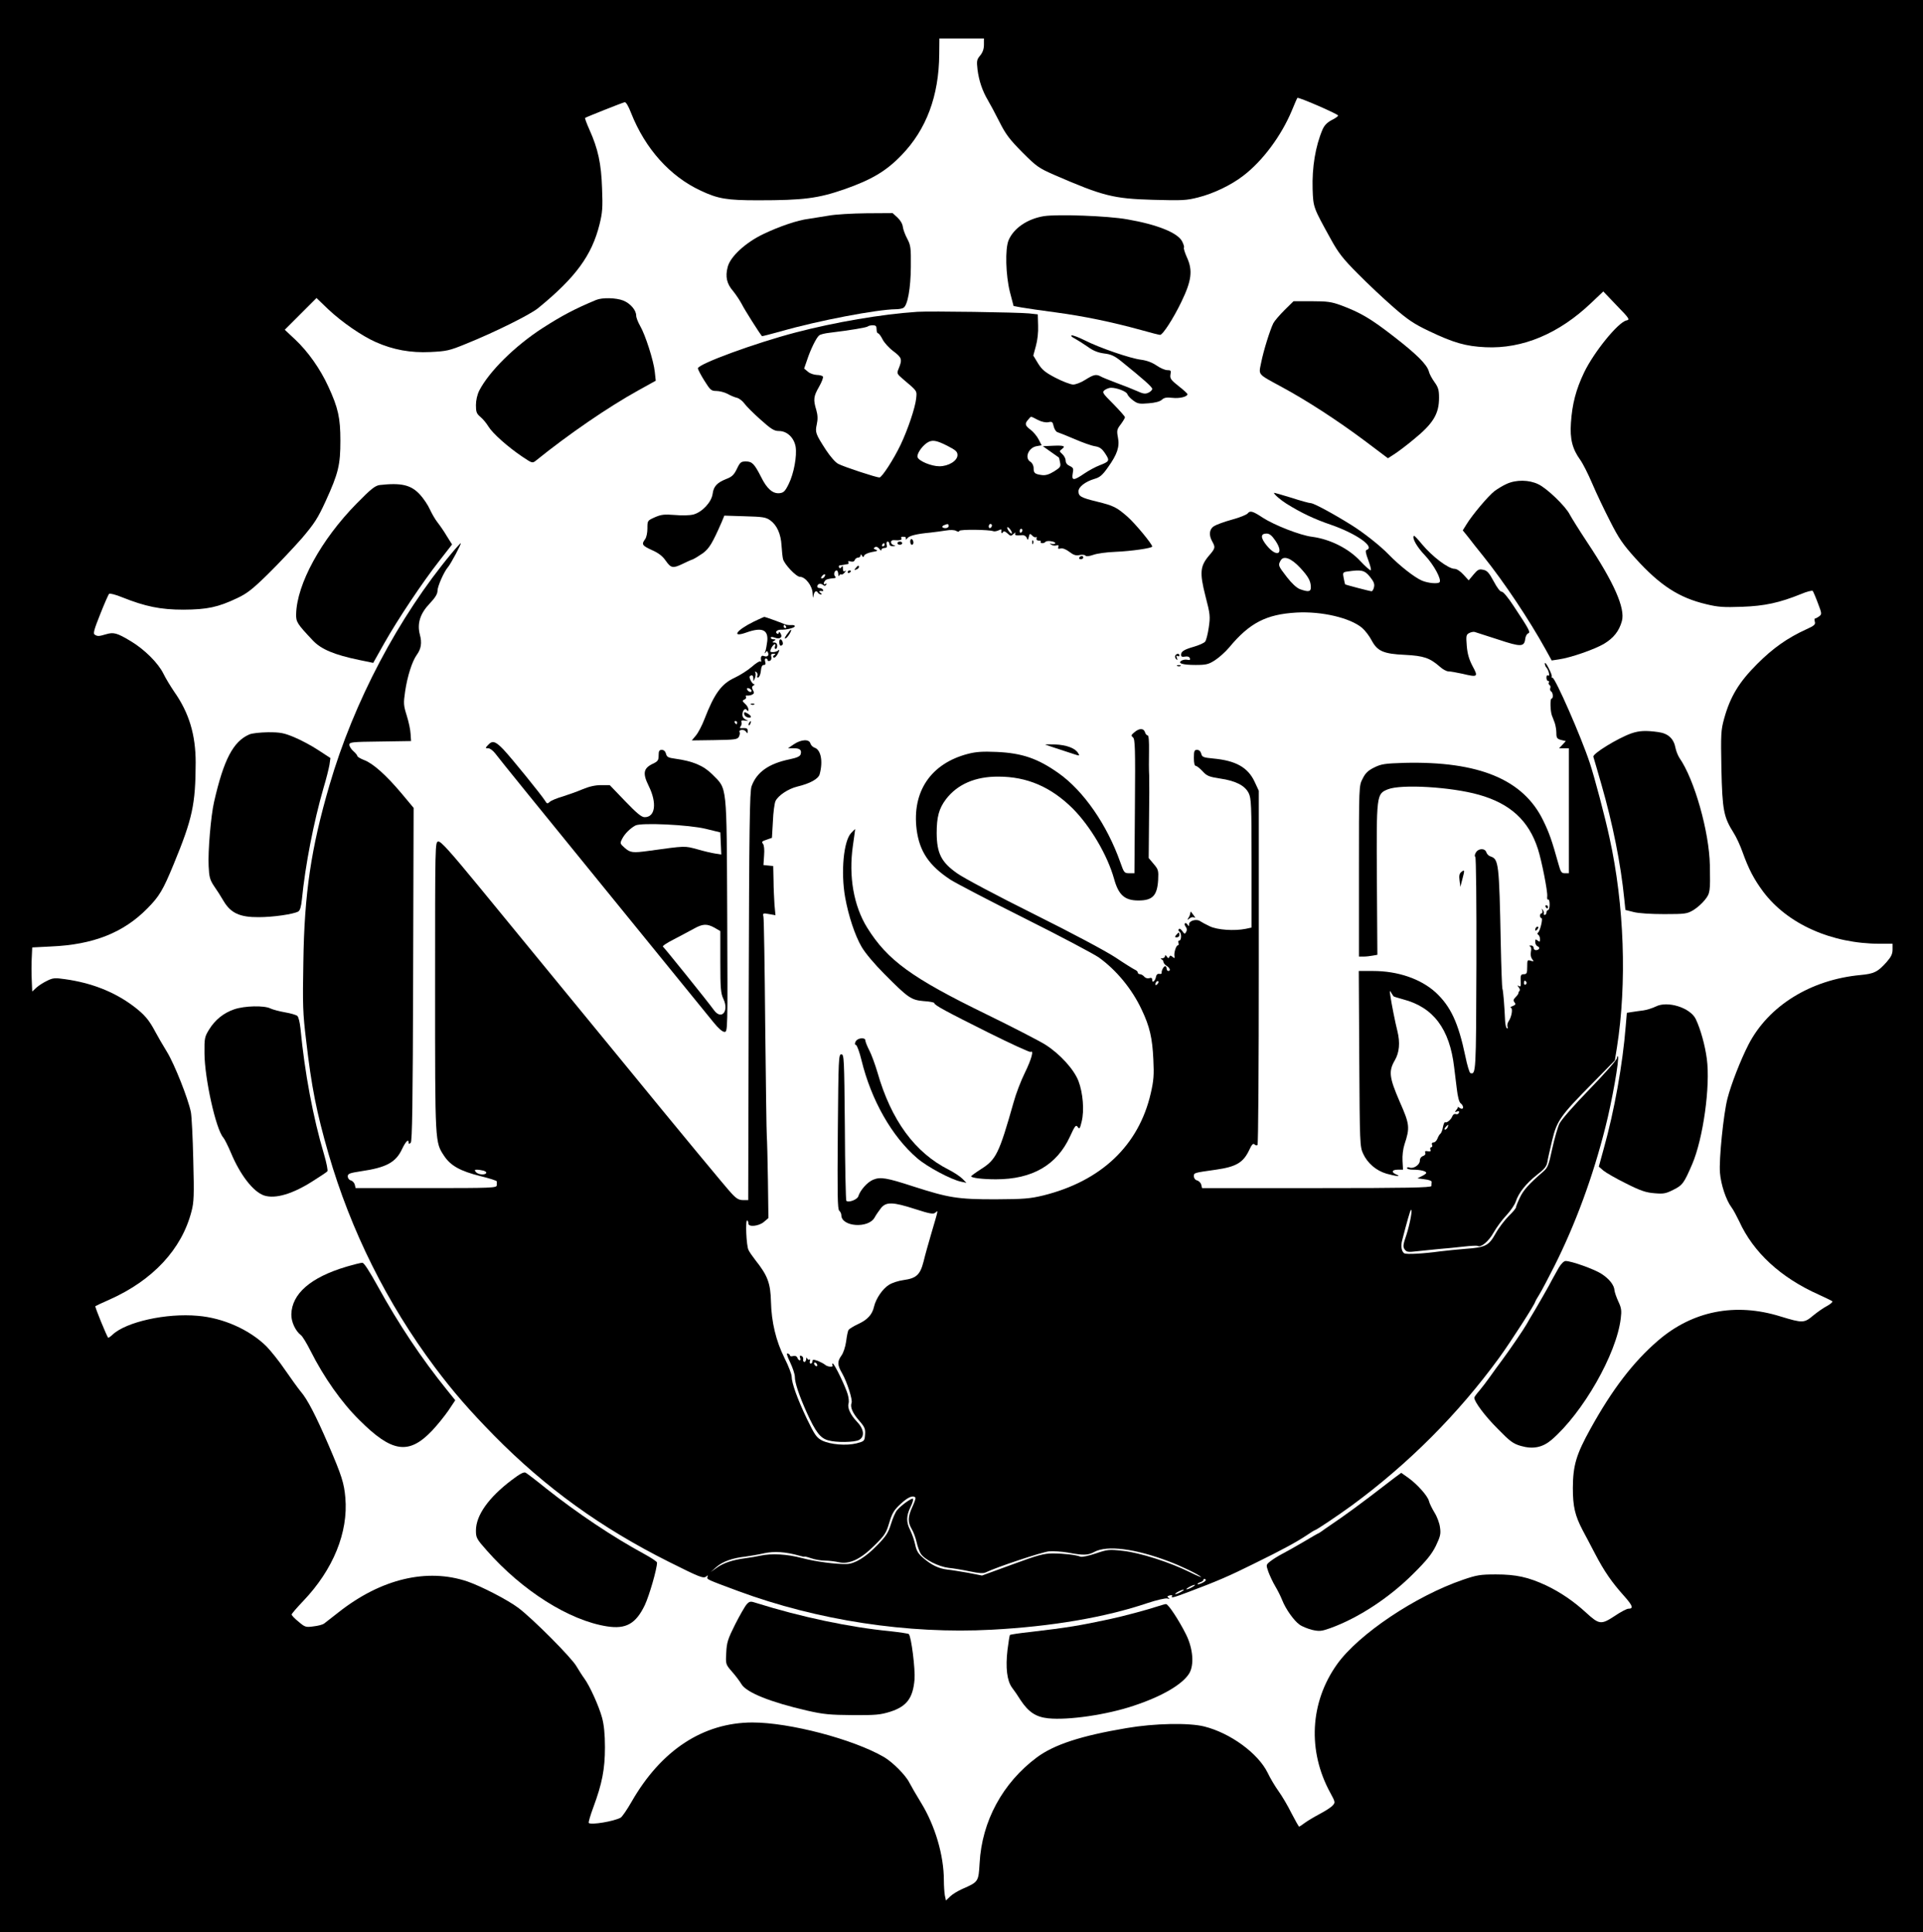 <?xml version="1.0" standalone="no"?>
<!DOCTYPE svg PUBLIC "-//W3C//DTD SVG 20010904//EN"
 "http://www.w3.org/TR/2001/REC-SVG-20010904/DTD/svg10.dtd">
<svg version="1.0" xmlns="http://www.w3.org/2000/svg"
 width="1200pt" height="1206pt" viewBox="0 0 1200 1206"
 preserveAspectRatio="xMidYMid meet">

<g transform="translate(0,1206) scale(0.1,-0.1)"
fill="#000000" stroke="none">
<path d="M0 6030 l0 -6030 6000 0 6000 0 0 6030 0 6030 -6000 0 -6000 0 0
-6030z m6140 5751 c0 -27 -8 -49 -24 -68 -21 -25 -22 -34 -16 -88 9 -69 30
-132 65 -191 13 -22 46 -83 72 -135 39 -78 64 -110 143 -190 89 -89 102 -98
200 -141 302 -131 367 -148 615 -155 182 -5 208 -4 282 15 96 24 206 77 281
135 121 92 238 250 303 406 17 42 33 78 35 80 6 7 254 -101 254 -110 0 -5 -18
-18 -41 -29 -28 -15 -45 -33 -56 -58 -45 -106 -66 -237 -62 -372 4 -116 4
-114 115 -315 45 -82 75 -121 167 -213 62 -63 162 -157 222 -209 90 -79 130
-105 220 -148 157 -75 231 -96 355 -102 230 -11 458 84 660 277 l75 71 84 -88
c80 -82 83 -88 60 -93 -51 -11 -202 -196 -264 -325 -51 -107 -74 -196 -82
-314 -7 -101 9 -163 58 -231 16 -22 50 -89 75 -148 25 -59 75 -164 111 -234
54 -107 79 -144 159 -233 153 -169 272 -246 442 -286 74 -18 108 -20 222 -16
142 5 234 25 370 80 35 15 68 23 72 19 3 -4 18 -38 32 -76 25 -65 25 -69 9
-82 -10 -7 -22 -14 -26 -14 -5 0 -5 -9 -2 -20 5 -17 -3 -25 -52 -47 -120 -55
-208 -117 -308 -217 -114 -114 -168 -204 -206 -341 -20 -73 -21 -95 -17 -314
6 -259 14 -300 77 -400 16 -25 41 -79 55 -119 38 -106 71 -169 128 -246 152
-203 427 -326 731 -326 l77 0 0 -36 c0 -28 -9 -46 -37 -78 -55 -62 -78 -73
-162 -81 -312 -29 -575 -192 -700 -434 -50 -98 -108 -247 -131 -336 -25 -96
-54 -384 -47 -464 6 -74 38 -171 72 -216 12 -16 33 -56 48 -87 88 -194 259
-352 497 -458 41 -19 79 -37 84 -41 4 -4 -9 -16 -30 -28 -22 -11 -61 -38 -89
-61 -57 -48 -66 -48 -204 -6 -282 88 -550 35 -766 -152 -153 -132 -284 -303
-419 -547 -90 -162 -110 -230 -111 -370 0 -117 13 -173 61 -265 14 -25 48 -91
77 -146 58 -111 104 -178 184 -267 52 -59 58 -77 24 -77 -9 0 -48 -20 -86 -46
-84 -55 -96 -53 -178 22 -75 69 -159 127 -250 170 -110 51 -186 68 -312 68
-98 0 -120 -4 -205 -33 -298 -102 -652 -340 -786 -527 -170 -238 -186 -542
-42 -804 31 -57 31 -60 14 -78 -9 -11 -45 -34 -79 -52 -34 -18 -76 -43 -94
-56 -17 -13 -34 -24 -36 -24 -3 0 -24 38 -48 84 -23 47 -60 109 -81 138 -21
29 -52 81 -68 115 -60 121 -232 247 -395 288 -95 24 -311 20 -485 -10 -285
-48 -452 -103 -560 -183 -213 -159 -343 -398 -357 -660 -7 -116 -7 -117 -108
-161 -27 -12 -62 -33 -76 -47 l-26 -25 -7 32 c-3 17 -6 60 -6 94 0 156 -55
342 -143 485 -29 47 -61 103 -72 124 -24 48 -105 129 -160 161 -192 111 -588
215 -820 215 -307 -1 -569 -172 -754 -495 -28 -49 -59 -94 -68 -99 -42 -23
-185 -47 -199 -33 -3 3 10 48 29 99 54 146 72 236 72 373 0 82 -6 140 -18 185
-20 73 -77 199 -111 245 -12 16 -34 51 -49 76 -30 53 -273 297 -362 364 -67
50 -229 134 -318 165 -252 85 -539 17 -804 -192 -43 -33 -84 -66 -91 -71 -8
-6 -37 -14 -65 -17 -49 -7 -54 -5 -94 29 -24 19 -43 39 -43 45 0 5 33 43 73
85 186 195 281 428 262 644 -8 91 -22 136 -105 329 -79 183 -132 286 -174 334
-18 22 -61 82 -97 134 -35 52 -88 118 -116 147 -105 104 -270 178 -429 191
-196 18 -448 -38 -532 -118 -13 -12 -25 -20 -27 -19 -9 10 -84 193 -80 197 2
2 42 21 88 41 271 121 451 314 512 551 15 56 17 99 11 320 -3 140 -10 275 -15
300 -18 86 -102 298 -149 375 -26 42 -58 98 -72 124 -40 76 -68 109 -138 162
-117 88 -260 145 -427 168 -62 9 -75 8 -111 -10 -23 -11 -53 -30 -67 -43 l-26
-24 -3 72 c-2 39 -2 101 0 137 l3 66 117 6 c264 11 453 86 602 238 74 75 97
113 164 276 117 284 136 372 137 633 0 174 -41 311 -134 443 -23 34 -54 85
-67 112 -32 66 -118 152 -205 204 -85 51 -106 57 -155 42 -44 -13 -51 -13 -69
-2 -11 7 -4 32 34 127 26 66 51 123 56 128 4 4 41 -5 82 -22 143 -57 238 -77
382 -77 148 1 215 15 335 72 62 29 96 56 194 152 65 64 159 164 210 222 78 92
99 124 148 231 80 175 92 227 92 378 0 142 -14 205 -75 337 -50 110 -128 220
-207 294 l-65 61 99 99 99 99 74 -71 c85 -80 210 -166 296 -204 108 -48 217
-68 340 -62 102 5 118 8 225 52 176 71 398 181 448 222 234 191 335 329 383
522 18 73 21 104 16 225 -5 155 -25 247 -79 367 -17 38 -29 71 -27 73 6 5 232
95 247 98 8 2 24 -25 40 -67 88 -223 243 -396 435 -485 108 -51 164 -60 357
-60 285 0 375 12 540 69 170 60 260 113 356 213 155 160 233 370 235 629 l1
99 139 0 139 0 0 -39z"/>
<path d="M5170 10714 c-41 -7 -97 -16 -125 -20 -67 -8 -182 -47 -282 -95 -111
-53 -206 -141 -222 -205 -16 -61 -6 -105 34 -151 17 -21 42 -58 55 -83 17 -34
108 -178 125 -198 1 -1 56 13 121 31 229 66 598 136 714 137 19 0 41 4 48 9
26 16 45 122 46 256 1 118 -1 134 -22 174 -13 24 -26 58 -28 75 -2 19 -16 42
-34 59 l-30 27 -163 -1 c-89 -1 -196 -7 -237 -15z"/>
<path d="M6514 10711 c-103 -17 -188 -75 -220 -150 -23 -54 -18 -219 8 -323
l23 -88 50 -9 c27 -5 124 -19 215 -31 171 -23 347 -59 532 -110 59 -17 112
-30 117 -30 17 0 83 102 133 206 64 132 72 196 35 277 -14 31 -22 58 -19 62 3
3 -2 21 -12 40 -29 53 -156 104 -341 136 -122 22 -436 33 -521 20z"/>
<path d="M3720 10188 c-132 -55 -212 -97 -335 -176 -173 -112 -333 -271 -394
-389 -13 -26 -21 -61 -21 -92 0 -42 4 -53 28 -73 15 -12 38 -40 50 -60 27 -44
121 -127 211 -188 63 -42 63 -42 86 -24 203 164 451 334 637 437 l110 61 -6
56 c-7 68 -59 231 -92 287 -13 23 -24 51 -24 63 0 34 -36 76 -80 94 -45 18
-132 20 -170 4z"/>
<path d="M8016 10125 c-30 -30 -62 -67 -70 -82 -21 -43 -61 -170 -76 -246 -16
-80 -26 -68 130 -153 157 -85 343 -206 511 -331 l150 -113 42 27 c23 15 76 55
118 90 123 100 159 160 159 261 0 48 -5 65 -29 98 -15 21 -31 50 -34 64 -11
44 -75 108 -221 221 -143 111 -206 148 -329 194 -58 21 -84 25 -181 25 l-114
0 -56 -55z"/>
<path d="M5725 10114 c-225 -15 -515 -65 -760 -129 -252 -66 -610 -197 -610
-224 0 -6 18 -41 40 -76 37 -59 43 -65 75 -65 19 0 51 -8 70 -18 19 -11 46
-22 60 -25 14 -4 34 -20 45 -35 11 -16 56 -61 100 -100 68 -61 86 -72 116 -72
51 0 94 -42 104 -98 9 -58 -11 -167 -43 -232 -23 -47 -32 -55 -58 -58 -42 -4
-79 28 -115 102 -42 82 -56 96 -95 96 -30 0 -36 -5 -56 -47 -18 -37 -31 -49
-65 -62 -58 -23 -80 -46 -86 -93 -7 -52 -65 -114 -120 -129 -23 -6 -71 -7
-116 -3 -66 5 -85 3 -124 -14 -47 -21 -47 -21 -47 -70 0 -27 -6 -57 -15 -68
-23 -31 -18 -39 43 -67 41 -18 66 -37 86 -66 33 -47 45 -49 104 -21 23 11 52
25 65 29 12 5 41 23 64 39 39 30 58 60 117 195 l16 39 128 -4 c112 -3 131 -6
158 -25 42 -30 67 -85 71 -158 2 -33 6 -70 9 -83 7 -32 82 -112 106 -112 34 0
78 -57 79 -104 2 -29 3 -33 6 -13 4 27 17 35 28 17 3 -5 12 -10 18 -10 7 0 6
4 -3 10 -14 9 -7 14 13 11 5 -1 6 3 2 9 -3 5 -13 10 -21 10 -8 0 -14 4 -14 9
0 17 20 23 35 11 10 -8 15 -8 21 1 4 8 3 9 -4 5 -13 -8 -16 4 -4 19 6 9 23 14
60 17 8 1 9 5 3 11 -11 11 -4 37 10 37 5 0 9 -10 10 -22 0 -13 3 -17 6 -10 2
6 8 10 13 7 4 -3 14 3 21 12 10 12 10 14 2 9 -9 -5 -13 0 -13 16 0 17 -3 19
-9 9 -6 -9 -11 -10 -15 -2 -4 6 -1 12 6 13 7 0 18 2 23 3 6 2 16 3 23 4 7 0
10 6 6 12 -4 7 0 9 14 5 13 -4 22 -1 26 9 3 8 12 15 21 15 8 0 15 6 15 13 0 9
2 9 9 -1 7 -11 9 -11 14 1 3 8 25 17 49 22 33 5 39 9 24 14 -15 6 -17 9 -6 16
8 5 18 1 27 -10 7 -11 13 -13 13 -7 0 7 9 12 19 12 14 0 18 5 14 20 -3 11 0
20 6 20 6 0 11 -7 11 -15 0 -9 9 -15 23 -14 16 1 18 2 5 6 -10 2 -18 11 -18
19 0 9 8 14 18 13 34 -3 53 1 47 11 -6 9 1 12 23 9 4 -1 6 -6 4 -12 -1 -7 3
-5 10 4 13 16 58 27 143 35 28 3 71 9 97 13 28 5 53 4 64 -2 12 -7 19 -7 21 0
4 10 184 8 211 -2 7 -3 22 0 33 5 11 6 19 7 18 3 -3 -19 2 -27 9 -15 6 9 13 7
29 -7 19 -18 22 -18 38 -3 10 9 15 11 11 5 -7 -13 2 -17 42 -13 13 1 25 -6 29
-17 6 -16 8 -15 13 6 5 22 7 23 22 8 8 -9 19 -13 23 -9 4 4 5 0 3 -8 -2 -9 4
-14 14 -14 10 1 15 -2 12 -7 -3 -5 2 -9 10 -9 8 0 17 4 20 8 3 5 19 7 35 4 17
-2 28 -8 26 -13 -3 -4 -13 -6 -23 -3 -14 5 -15 4 -2 -5 8 -6 23 -8 32 -5 13 4
16 1 12 -10 -4 -11 0 -13 15 -9 12 3 33 -5 54 -21 26 -20 41 -25 64 -20 17 3
33 2 37 -4 4 -6 21 -4 48 5 24 9 86 17 138 19 99 4 230 23 230 33 0 16 -109
147 -155 187 -68 59 -86 68 -192 94 -98 24 -113 33 -113 64 0 27 42 60 99 77
35 10 51 24 86 74 57 80 73 127 61 186 -8 42 -6 50 18 81 14 19 26 39 26 44 0
5 -33 42 -72 82 -70 70 -72 74 -54 88 11 8 29 14 39 14 37 0 97 -23 102 -40 3
-9 19 -27 36 -39 28 -21 40 -23 96 -18 41 3 71 11 83 22 15 14 30 16 67 12 44
-5 93 7 93 23 0 4 -25 27 -56 51 -48 38 -54 47 -50 72 5 24 2 27 -20 27 -14 0
-44 13 -67 29 -28 19 -60 31 -97 36 -66 8 -259 74 -353 122 -38 19 -74 32 -80
30 -7 -2 3 -12 22 -21 18 -10 54 -33 80 -51 33 -24 63 -36 101 -41 44 -5 66
-16 106 -48 141 -114 194 -161 194 -173 0 -8 -11 -18 -24 -24 -19 -9 -33 -7
-72 11 -27 12 -85 35 -129 51 -44 17 -88 34 -97 40 -28 15 -44 11 -95 -21 -26
-17 -60 -30 -77 -30 -17 1 -67 20 -111 43 -65 34 -84 51 -108 90 l-29 48 16
59 c10 35 16 87 14 129 l-2 69 -55 6 c-70 7 -615 15 -696 10z m-255 -109 c0
-14 4 -25 9 -25 5 0 18 -17 28 -37 10 -21 41 -55 68 -75 53 -40 56 -51 34
-106 -14 -33 -13 -34 26 -68 91 -77 87 -71 82 -122 -6 -56 -51 -191 -97 -288
-44 -92 -117 -204 -132 -204 -20 0 -224 67 -257 85 -17 8 -50 46 -77 87 -65
101 -68 109 -57 160 7 32 6 57 -3 89 -20 65 -17 86 17 145 17 30 28 58 24 64
-3 5 -21 10 -38 10 -18 1 -43 9 -55 20 l-24 20 18 52 c21 65 58 141 76 155 7
6 36 13 63 16 132 16 234 33 241 40 4 4 18 7 31 7 18 0 23 -5 23 -25z m1005
-565 c25 -13 50 -18 67 -15 23 5 27 3 33 -25 4 -17 14 -34 23 -37 10 -3 58
-22 107 -43 50 -22 107 -42 128 -45 29 -5 43 -14 64 -46 29 -44 27 -49 -35
-73 -24 -9 -67 -32 -95 -51 -67 -46 -81 -46 -73 0 6 31 4 36 -19 47 -16 7 -25
19 -25 33 0 12 -9 30 -21 41 -19 17 -19 19 -3 31 26 19 13 24 -56 21 l-62 -3
48 -34 c27 -19 50 -35 51 -36 2 -1 5 -15 8 -31 6 -26 1 -32 -37 -56 -31 -19
-53 -26 -76 -23 -44 6 -52 12 -52 43 0 16 -8 32 -20 40 -38 23 -13 87 37 97
l33 6 -19 37 c-10 20 -33 47 -50 60 -35 26 -38 38 -14 64 19 22 11 22 58 -2z
m-564 -162 c53 -27 64 -37 64 -58 0 -36 -56 -70 -113 -70 -50 0 -127 32 -136
56 -7 18 24 66 57 89 32 22 57 19 128 -17z m9 -501 c0 -7 -9 -13 -20 -13 -22
0 -27 12 -7 19 21 9 27 8 27 -6z m270 4 c0 -6 -4 -13 -10 -16 -5 -3 -10 1 -10
9 0 9 5 16 10 16 6 0 10 -4 10 -9z m118 -31 c7 -11 9 -20 4 -20 -4 0 -13 9
-20 20 -7 11 -9 20 -4 20 4 0 13 -9 20 -20z m72 1 c0 -6 -4 -12 -8 -15 -5 -3
-9 1 -9 9 0 8 4 15 9 15 4 0 8 -4 8 -9z m-860 -91 c0 -5 -5 -10 -11 -10 -5 0
-7 5 -4 10 3 6 8 10 11 10 2 0 4 -4 4 -10z m-375 -199 c-3 -6 -11 -11 -17 -11
-6 0 -6 6 2 15 14 17 26 13 15 -4z"/>
<path d="M9402 9040 c-23 -10 -57 -31 -76 -45 -38 -29 -140 -150 -175 -208
l-23 -37 34 -42 c18 -24 60 -77 94 -119 130 -162 286 -396 389 -582 l38 -69
46 7 c71 10 222 62 282 98 59 36 93 79 110 141 22 79 -49 240 -216 491 -51 77
-100 156 -110 175 -26 51 -142 163 -196 188 -58 28 -138 29 -197 2z"/>
<path d="M2370 9033 c-29 -4 -54 -23 -145 -116 -222 -226 -373 -503 -377 -690
-1 -49 6 -60 105 -165 51 -54 134 -89 289 -121 l87 -18 68 121 c86 152 238
380 343 514 l81 104 -32 51 c-17 29 -44 68 -59 87 -15 19 -36 56 -48 82 -11
25 -39 67 -61 91 -56 61 -117 75 -251 60z"/>
<path d="M7950 8984 c0 -9 42 -45 77 -67 91 -57 175 -97 278 -132 159 -55 278
-139 223 -157 -9 -3 -6 -20 10 -63 12 -32 20 -61 16 -64 -3 -3 -32 22 -63 55
-73 80 -190 139 -304 154 -73 9 -234 72 -307 119 -60 40 -79 46 -93 28 -6 -9
-51 -27 -99 -40 -48 -13 -99 -32 -113 -41 -29 -19 -33 -56 -10 -96 20 -36 19
-42 -20 -87 -56 -66 -60 -106 -23 -252 30 -115 31 -128 21 -197 -6 -41 -16
-81 -23 -89 -7 -8 -38 -22 -69 -31 -63 -18 -81 -30 -81 -51 0 -11 7 -14 24
-11 16 3 27 0 31 -10 4 -10 0 -13 -13 -10 -11 3 -27 1 -37 -4 -30 -17 3 -28
86 -28 66 0 81 4 120 29 25 16 66 52 90 81 127 153 231 206 419 217 157 9 335
-33 409 -95 19 -16 46 -51 60 -78 36 -68 74 -85 209 -91 116 -6 154 -19 216
-73 18 -17 43 -30 54 -30 12 0 51 -7 88 -15 96 -23 100 -20 63 48 -22 42 -32
77 -36 126 -5 62 -4 70 15 80 11 6 27 9 34 7 7 -2 73 -24 146 -47 144 -48 164
-47 170 5 2 15 10 30 18 33 16 6 9 21 -90 170 -35 54 -67 92 -75 90 -9 -1 -29
25 -50 65 -29 54 -42 68 -66 72 -25 6 -34 1 -60 -30 l-30 -36 -33 36 c-19 21
-42 36 -55 36 -39 0 -139 76 -204 154 -25 31 -48 55 -50 52 -13 -13 18 -69 69
-122 55 -58 106 -152 91 -168 -12 -11 -70 -6 -109 10 -47 20 -140 93 -209 164
-51 53 -157 137 -233 184 -114 71 -234 136 -253 136 -9 0 -64 15 -122 34 -59
18 -107 32 -107 30z m10 -300 c55 -82 8 -106 -55 -29 -40 49 -40 75 -1 75 18
0 33 -12 56 -46z m153 -167 c52 -56 67 -84 67 -123 0 -27 -15 -30 -68 -11 -21
8 -51 36 -82 76 -54 70 -55 73 -39 102 18 34 66 16 122 -44z m436 -57 c24 -30
30 -45 25 -65 -3 -14 -10 -25 -15 -25 -10 0 -162 40 -165 43 -1 1 -5 19 -9 39
-7 34 -5 37 22 41 89 13 108 9 142 -33z"/>
<path d="M5680 8681 c0 -12 5 -21 10 -21 6 0 10 6 10 14 0 8 -4 18 -10 21 -5
3 -10 -3 -10 -14z"/>
<path d="M6441 8674 c0 -11 3 -14 6 -6 3 7 2 16 -1 19 -3 4 -6 -2 -5 -13z"/>
<path d="M5600 8670 c0 -5 7 -10 15 -10 8 0 15 5 15 10 0 6 -7 10 -15 10 -8 0
-15 -4 -15 -10z"/>
<path d="M2819 8608 c-331 -397 -612 -929 -763 -1448 -115 -394 -157 -675
-163 -1105 -5 -264 -3 -322 17 -485 34 -296 65 -450 140 -711 139 -479 364
-932 665 -1334 114 -152 214 -267 368 -424 322 -327 667 -576 1092 -789 190
-95 214 -105 232 -91 10 9 12 9 8 -2 -6 -16 -7 -15 192 -89 495 -183 1057
-269 1581 -241 376 20 708 77 972 166 57 19 113 32 125 29 14 -4 16 -3 7 4
-11 7 -9 10 7 15 12 3 19 1 15 -4 -9 -14 6 -11 101 25 181 68 253 99 410 177
180 88 269 137 333 180 23 16 45 29 47 29 8 0 149 95 230 154 356 262 663 570
920 922 74 102 225 337 225 350 0 2 11 22 25 44 14 22 56 102 94 177 133 265
241 559 319 868 41 160 89 431 78 442 -3 4 -6 -2 -6 -11 0 -10 -76 -96 -169
-192 -99 -102 -178 -192 -190 -217 -11 -23 -31 -94 -45 -157 -22 -103 -27
-117 -57 -143 -88 -76 -124 -116 -145 -162 -13 -27 -24 -55 -24 -60 0 -6 -20
-30 -45 -54 -25 -25 -62 -73 -82 -109 -43 -77 -63 -87 -188 -96 -49 -4 -121
-11 -160 -16 -101 -14 -209 -20 -222 -12 -17 11 -23 45 -13 82 29 113 49 183
54 188 13 13 -6 -89 -28 -156 -21 -60 -22 -73 -11 -89 12 -17 21 -19 77 -12
35 4 97 10 138 14 41 3 110 10 154 15 43 5 82 7 87 4 20 -12 69 29 99 83 18
32 54 81 80 108 26 28 53 67 59 87 18 54 64 112 131 165 48 37 61 53 66 82 3
20 17 80 30 135 29 121 52 154 250 354 l141 144 13 81 c63 400 46 889 -46
1307 -27 127 -95 384 -124 470 -53 161 -215 530 -232 530 -5 0 -7 3 -5 8 3 4
-6 27 -19 52 -12 25 -23 38 -24 30 0 -9 4 -20 9 -25 15 -16 25 -59 12 -51 -7
4 -11 -1 -11 -13 0 -12 5 -21 11 -21 5 0 8 -4 4 -9 -3 -5 -1 -12 4 -16 6 -3 8
-12 5 -19 -3 -8 -1 -17 5 -21 13 -7 15 -45 3 -45 -10 0 -8 -77 2 -105 5 -11
12 -32 18 -47 5 -15 10 -43 10 -62 0 -31 4 -37 29 -44 l30 -7 -21 -23 -21 -22
31 0 30 0 0 -390 0 -390 -25 0 c-21 0 -26 7 -40 58 -41 147 -57 193 -95 271
-124 256 -401 371 -866 360 -124 -4 -144 -7 -189 -29 -38 -19 -55 -35 -72 -70
-23 -44 -23 -44 -23 -577 l0 -533 29 0 c16 0 41 3 57 6 l29 5 -3 467 c-3 535
-3 537 69 566 83 33 394 15 567 -34 196 -55 312 -161 369 -339 24 -75 61 -264
58 -294 -2 -15 1 -25 6 -21 5 3 9 -11 9 -30 0 -20 -4 -36 -10 -36 -5 0 -10 -7
-10 -15 0 -8 -5 -15 -11 -15 -5 0 -8 4 -5 8 2 4 0 14 -6 22 -8 12 -9 12 -4 -2
3 -10 1 -18 -4 -18 -6 0 -10 -7 -10 -15 0 -8 4 -15 9 -15 11 0 -9 -83 -22 -91
-5 -4 -5 -9 2 -13 6 -4 11 -16 11 -28 0 -17 -2 -18 -15 -8 -13 10 -15 9 -15
-9 0 -12 7 -24 15 -27 18 -7 10 -24 -11 -24 -8 0 -14 7 -14 15 0 8 -8 15 -17
14 -10 0 -13 -3 -6 -5 8 -4 10 -16 6 -35 -3 -18 0 -35 8 -45 12 -15 11 -16 -9
-10 -21 7 -22 4 -22 -38 0 -39 -3 -46 -20 -46 -21 0 -23 -7 -20 -54 1 -21 -2
-26 -12 -20 -10 6 -11 5 -1 -8 7 -8 9 -18 5 -22 -4 -4 -7 -11 -7 -15 0 -4 -8
-15 -18 -25 -14 -14 -15 -21 -6 -32 9 -11 6 -16 -12 -23 -13 -5 -18 -10 -12
-10 15 -1 7 -56 -13 -85 -7 -10 -10 -25 -7 -34 4 -9 2 -13 -4 -9 -5 3 -10 24
-11 47 -4 91 -12 192 -17 200 -2 4 -7 131 -10 281 -10 503 -13 527 -64 544
-11 3 -23 15 -26 26 -9 27 -51 25 -66 -3 -7 -12 -8 -23 -3 -25 5 -2 8 -285 7
-670 -2 -681 -3 -691 -38 -680 -5 2 -20 49 -31 105 -44 210 -92 312 -186 399
-93 84 -235 133 -390 133 l-89 0 3 -547 c3 -531 4 -549 24 -593 27 -59 81
-106 146 -125 56 -16 98 -20 61 -5 -33 14 -28 30 10 30 l32 0 -3 55 c-2 32 3
74 12 102 35 106 33 126 -30 268 -65 151 -70 189 -30 258 28 48 34 109 16 182
-14 55 -37 172 -44 220 -5 34 -5 37 5 20 7 -11 13 -21 15 -23 1 -2 28 -10 60
-19 188 -49 290 -184 318 -423 3 -25 10 -83 16 -130 6 -54 15 -89 25 -96 16
-12 20 -34 7 -34 -4 0 -12 3 -17 8 -6 4 -9 5 -8 3 2 -2 -3 -11 -10 -19 -10
-13 -9 -15 5 -9 12 4 15 2 12 -8 -3 -8 -12 -11 -20 -8 -8 3 -17 -3 -21 -13 -8
-22 -35 -44 -45 -38 -4 3 -10 -11 -14 -31 -3 -19 -11 -38 -16 -41 -5 -3 -13
-17 -18 -30 -5 -13 -16 -24 -24 -24 -10 0 -13 -6 -10 -15 4 -8 1 -15 -5 -15
-6 0 -8 -7 -5 -15 4 -10 0 -13 -16 -10 -16 3 -20 0 -16 -10 3 -8 -3 -17 -15
-20 -11 -4 -19 -15 -19 -29 0 -26 -40 -52 -64 -43 -9 4 -16 2 -16 -3 0 -6 17
-10 38 -10 44 0 82 -9 82 -20 0 -4 -12 -13 -27 -20 l-28 -14 45 -6 c27 -3 45
-10 44 -17 -1 -7 -2 -19 -2 -25 -2 -10 -152 -13 -717 -13 l-714 0 -5 21 c-3
12 -15 24 -26 27 -12 3 -20 14 -20 26 0 22 -2 21 138 41 126 18 170 44 207
122 16 35 25 44 33 36 7 -7 15 -8 19 -4 5 4 8 503 8 1109 l0 1102 -26 56 c-42
90 -118 132 -258 145 -62 6 -70 9 -75 30 -4 15 -14 24 -26 24 -17 0 -20 -7
-20 -50 0 -32 4 -50 12 -50 6 0 25 -15 42 -33 27 -30 40 -35 110 -46 97 -14
155 -44 178 -91 16 -32 18 -74 18 -437 l0 -402 -37 -8 c-70 -14 -177 -7 -224
16 -24 11 -51 26 -60 32 -22 16 -69 3 -69 -19 0 -14 -2 -15 -10 -2 -5 8 -12
11 -16 7 -4 -3 -1 -13 5 -21 8 -10 9 -21 3 -32 -8 -15 -11 -14 -25 6 -8 12
-18 17 -21 11 -4 -5 -2 -12 4 -16 14 -8 13 -55 -1 -55 -6 0 -9 -7 -5 -15 3 -8
1 -15 -4 -15 -11 0 -26 -48 -21 -69 2 -12 0 -13 -12 -3 -12 10 -16 10 -20 0
-4 -10 -8 -10 -16 2 -7 10 -11 11 -11 3 0 -7 -8 -13 -17 -14 -11 0 -13 -3 -5
-6 6 -2 12 -10 12 -16 0 -7 9 -18 20 -25 21 -13 27 -32 10 -32 -5 0 -10 7 -10
15 0 8 -4 15 -9 15 -10 0 -25 -30 -22 -43 1 -4 -6 -7 -15 -5 -10 2 -18 -5 -20
-16 -4 -27 -24 -45 -24 -22 0 12 -5 16 -19 11 -10 -3 -24 1 -31 10 -7 8 -19
15 -26 15 -8 0 -14 5 -14 10 0 6 -8 14 -18 18 -9 4 -64 38 -122 77 -63 41
-269 151 -510 271 -223 111 -438 225 -478 254 -98 69 -126 124 -127 250 0 101
14 154 58 212 71 93 183 142 327 141 179 0 328 -64 465 -200 110 -111 216
-291 257 -438 28 -101 66 -135 152 -135 88 0 117 30 123 128 3 59 1 66 -28
100 l-31 37 2 230 c2 127 2 255 1 285 -2 30 -2 99 -1 153 1 60 -2 97 -8 97 -6
0 -14 9 -17 20 -8 26 -36 26 -66 0 -21 -17 -22 -22 -9 -32 13 -11 15 -69 12
-430 l-3 -418 -32 0 c-31 0 -33 3 -56 68 -83 235 -229 446 -386 557 -129 91
-227 125 -385 132 -89 4 -130 1 -180 -12 -231 -60 -350 -235 -320 -473 18
-137 78 -225 212 -313 35 -22 243 -131 463 -241 220 -110 427 -220 461 -243
110 -79 208 -197 269 -328 49 -103 66 -176 72 -309 5 -98 2 -132 -16 -211 -75
-326 -309 -548 -671 -638 -84 -20 -119 -23 -300 -24 -234 0 -289 9 -510 80
-169 55 -206 61 -252 42 -36 -15 -80 -65 -92 -103 -6 -21 -62 -42 -75 -28 -3
3 -8 210 -9 460 -4 430 -5 454 -22 454 -17 0 -18 -25 -22 -482 -3 -390 -2
-485 9 -494 7 -6 13 -19 13 -28 0 -73 170 -85 208 -14 9 17 28 43 40 59 32 39
74 38 213 -7 93 -30 113 -33 126 -22 18 15 21 28 -26 -132 -17 -58 -39 -136
-48 -174 -21 -82 -45 -104 -124 -115 -31 -4 -72 -17 -92 -30 -39 -24 -81 -85
-93 -136 -11 -49 -40 -81 -98 -108 -30 -14 -57 -31 -61 -37 -4 -6 -11 -38 -15
-72 -5 -35 -18 -74 -30 -89 -26 -37 -25 -58 5 -110 31 -55 66 -164 59 -184
-10 -26 5 -63 47 -111 35 -40 40 -52 37 -88 -3 -40 -4 -41 -53 -54 -63 -16
-164 -8 -216 18 -34 18 -45 34 -94 135 -60 126 -95 224 -95 264 0 14 -20 67
-45 116 -53 106 -81 225 -84 349 -3 117 -20 164 -97 261 -17 22 -37 50 -43 63
-14 25 -21 193 -8 185 4 -2 7 -11 7 -19 0 -24 65 -17 97 10 l28 24 -3 234 c-2
128 -5 252 -7 275 -2 23 -6 336 -10 695 -3 359 -8 664 -11 676 -5 23 -3 24 35
17 l40 -7 -6 64 c-2 35 -6 104 -6 153 l-2 90 -31 3 -30 3 4 60 c3 36 0 64 -7
73 -10 12 -6 16 22 25 l34 12 6 102 c2 56 10 113 16 127 17 35 79 77 137 91
79 19 132 48 139 78 22 81 7 153 -33 165 -11 4 -22 16 -25 26 -7 28 -57 26
-103 -5 l-37 -25 36 0 c39 0 51 -11 43 -38 -4 -13 -25 -22 -69 -31 -130 -27
-205 -80 -237 -168 -12 -32 -15 -251 -18 -1310 l-3 -1273 -32 0 c-26 0 -42 9
-73 43 -23 23 -331 395 -684 827 -354 432 -752 917 -884 1078 -188 229 -245
292 -261 290 -20 -3 -20 -6 -20 -908 0 -986 -1 -967 57 -1055 40 -60 100 -94
225 -125 57 -14 104 -29 103 -33 0 -4 0 -15 0 -24 0 -17 -28 -18 -440 -18
l-441 0 -5 21 c-3 12 -14 24 -25 27 -11 3 -19 14 -19 25 0 17 11 21 82 32 158
23 218 55 257 139 23 48 41 66 41 39 0 -9 3 -9 13 0 9 10 13 237 15 1052 l3
1038 -76 91 c-96 114 -177 186 -232 207 -24 9 -43 21 -43 25 0 5 -11 19 -25
31 -14 12 -25 30 -25 40 0 16 15 18 193 20 l192 3 -3 45 c-1 25 -12 76 -24
114 -20 64 -21 76 -10 151 14 95 44 188 72 227 28 38 34 76 20 127 -18 69 1
131 61 194 35 37 49 60 49 80 0 27 40 118 65 147 17 19 87 150 80 150 -2 0
-28 -28 -56 -62z m4403 -2690 c-7 -7 -12 -8 -12 -2 0 14 12 26 19 19 2 -3 -1
-11 -7 -17z m2303 13 c3 -5 1 -12 -5 -16 -5 -3 -10 1 -10 9 0 18 6 21 15 7z
m-491 -906 c-4 -8 -11 -15 -16 -15 -6 0 -5 6 2 15 7 8 14 15 16 15 2 0 1 -7
-2 -15z m-6017 -271 c13 -4 20 -10 17 -15 -8 -14 -50 -10 -64 6 -10 12 -9 15
6 15 11 0 29 -3 41 -6z m2695 -2040 c4 -3 -5 -29 -18 -57 -29 -63 -30 -96 -5
-139 11 -18 25 -55 31 -83 6 -27 18 -60 26 -72 23 -36 110 -80 173 -88 31 -3
91 -13 133 -22 58 -12 84 -14 100 -6 71 34 351 127 394 131 27 2 81 -1 120 -8
95 -18 124 -17 164 5 80 42 254 20 465 -60 77 -29 184 -81 200 -97 6 -5 -26 8
-70 30 -125 62 -310 121 -416 133 -88 10 -96 9 -171 -16 -44 -15 -86 -24 -96
-20 -29 11 -104 20 -172 20 -55 0 -93 -10 -253 -69 l-189 -69 -86 17 c-48 8
-106 18 -129 20 -54 6 -100 28 -151 72 -32 27 -43 45 -51 84 -6 28 -20 68 -31
90 -26 51 -25 89 2 145 12 24 19 48 15 51 -7 7 -72 -39 -99 -71 -10 -11 -27
-50 -38 -86 -17 -55 -30 -76 -88 -135 -70 -72 -138 -114 -188 -115 -68 -2
-196 15 -279 37 -94 25 -190 30 -260 15 -22 -5 -64 -12 -94 -16 -77 -10 -137
-29 -179 -60 l-37 -26 34 30 c39 35 100 57 181 66 30 4 84 13 118 21 64 14
135 9 220 -15 17 -5 32 -8 32 -6 0 2 19 -2 41 -10 23 -8 62 -15 88 -15 25 0
64 -5 85 -10 65 -15 137 19 222 104 65 64 74 78 93 142 18 60 29 79 71 118 45
42 77 56 92 40z m1794 -531 c-15 -8 -30 -12 -33 -10 -2 3 5 8 16 12 12 3 21
11 21 16 0 6 5 7 11 3 8 -4 2 -12 -15 -21z m-66 -28 c-14 -8 -29 -14 -35 -14
-5 0 1 6 15 14 14 8 30 14 35 14 6 0 -1 -6 -15 -14z m-70 -30 c-14 -8 -29 -14
-35 -14 -5 0 1 6 15 14 14 8 30 14 35 14 6 0 -1 -6 -15 -14z"/>
<path d="M6735 8580 c-3 -5 1 -10 9 -10 9 0 16 5 16 10 0 6 -4 10 -9 10 -6 0
-13 -4 -16 -10z"/>
<path d="M5340 8515 c-11 -13 -10 -14 4 -9 9 3 16 10 16 15 0 13 -6 11 -20 -6z"/>
<path d="M5290 8489 c0 -5 5 -7 10 -4 6 3 10 8 10 11 0 2 -4 4 -10 4 -5 0 -10
-5 -10 -11z"/>
<path d="M4705 8181 c-112 -55 -144 -103 -46 -68 96 34 136 17 129 -54 -3 -24
-8 -53 -12 -64 -6 -14 -5 -16 2 -7 7 11 10 11 15 -2 7 -19 -6 -28 -27 -20 -15
6 -21 -6 -16 -31 1 -5 -2 -7 -6 -3 -3 4 -27 -11 -52 -33 -25 -22 -74 -53 -108
-69 -82 -38 -126 -98 -188 -258 -15 -40 -40 -87 -54 -103 l-25 -30 142 2 c127
2 143 4 152 21 5 10 7 22 5 27 -11 17 26 22 38 6 10 -14 12 -14 12 3 0 15 -7
19 -28 18 -21 -2 -25 1 -16 11 5 7 8 19 5 26 -4 10 2 13 21 10 25 -3 25 -3 5
6 -14 7 -21 18 -20 33 1 27 18 42 29 25 5 -8 8 -7 8 5 0 10 -9 26 -21 36 -18
17 -18 20 -4 26 9 3 13 11 10 17 -4 6 -1 9 6 8 8 -1 22 1 31 5 14 7 16 12 7
28 -8 16 -8 23 2 29 8 5 10 9 4 9 -5 0 -15 11 -21 24 -9 20 -9 26 2 30 9 4 14
-2 15 -17 0 -22 0 -22 10 1 5 13 6 29 2 34 -4 7 -1 8 6 4 7 -5 10 -15 7 -23
-4 -9 -1 -13 6 -11 7 3 14 21 16 41 2 25 8 37 18 37 11 0 13 6 9 20 -4 11 -2
20 4 20 6 0 11 -4 11 -10 0 -5 6 -7 14 -4 8 3 12 13 9 25 -4 14 0 19 13 19 15
0 16 -2 5 -9 -8 -5 -9 -11 -3 -15 6 -3 18 8 27 26 9 18 10 27 3 20 -6 -6 -22
-12 -34 -12 -20 0 -21 2 -11 25 13 26 33 35 23 10 -3 -8 -1 -15 4 -15 6 0 10
9 10 20 0 12 -7 20 -17 20 -15 0 -16 2 -3 10 13 8 12 10 -2 10 -10 0 -18 4
-18 10 0 6 9 6 23 1 33 -13 53 1 38 25 -6 11 -11 13 -11 6 0 -7 -5 -10 -10 -7
-16 10 -2 25 23 25 38 -1 87 12 87 22 0 5 -10 8 -22 7 -13 -1 -30 1 -38 4 -36
15 -125 47 -130 47 -3 0 -32 -13 -65 -29z m200 -31 c3 -5 1 -10 -4 -10 -6 0
-11 5 -11 10 0 6 2 10 4 10 3 0 8 -4 11 -10z m-215 -402 c0 -13 -23 -5 -28 10
-2 7 2 10 12 6 9 -3 16 -11 16 -16z m-90 -198 c0 -5 -2 -10 -4 -10 -3 0 -8 5
-11 10 -3 6 -1 10 4 10 6 0 11 -4 11 -10z"/>
<path d="M4910 8100 c-14 -20 -16 -28 -7 -24 13 5 42 54 32 54 -2 0 -13 -13
-25 -30z"/>
<path d="M4863 8050 c1 -20 8 -25 20 -14 7 8 -3 34 -13 34 -5 0 -8 -9 -7 -20z"/>
<path d="M7334 7969 c-3 -6 -1 -16 5 -22 9 -9 10 -7 5 7 -5 13 -4 17 4 12 7
-4 12 -2 12 3 0 14 -17 14 -26 0z"/>
<path d="M7348 7903 c7 -3 16 -2 19 1 4 3 -2 6 -13 5 -11 0 -14 -3 -6 -6z"/>
<path d="M4688 7663 c7 -3 16 -2 19 1 4 3 -2 6 -13 5 -11 0 -14 -3 -6 -6z"/>
<path d="M4644 7602 c2 -9 13 -19 26 -20 25 -4 20 12 -10 28 -15 8 -18 6 -16
-8z"/>
<path d="M4675 7549 c-4 -6 -5 -12 -2 -15 2 -3 7 2 10 11 7 17 1 20 -8 4z"/>
<path d="M10180 7483 c-87 -31 -244 -128 -237 -146 2 -7 25 -84 50 -172 71
-247 121 -495 143 -717 l7 -67 51 -13 c30 -8 108 -13 191 -13 132 0 143 2 182
25 23 14 55 42 72 64 33 41 34 52 31 216 -4 208 -96 535 -190 670 -9 14 -20
41 -24 60 -11 60 -45 92 -107 101 -80 11 -119 9 -169 -8z"/>
<path d="M1555 7476 c-100 -44 -159 -157 -219 -420 -20 -86 -39 -310 -34 -402
3 -67 8 -85 33 -123 17 -24 44 -66 60 -94 45 -76 102 -102 220 -101 88 0 214
18 246 35 11 6 18 29 23 76 21 214 74 485 135 696 17 56 33 121 37 144 l6 42
-75 49 c-42 28 -110 64 -151 81 -65 27 -86 31 -163 31 -50 -1 -101 -6 -118
-14z"/>
<path d="M3045 7410 c-18 -19 -17 -20 2 -20 11 0 30 -15 44 -33 13 -19 314
-390 669 -826 355 -436 666 -819 693 -852 30 -37 55 -59 68 -59 20 0 20 3 17
728 -4 832 1 784 -93 879 -55 55 -122 83 -232 98 -43 6 -52 10 -57 31 -4 15
-14 24 -26 24 -16 0 -20 -7 -20 -35 0 -30 -5 -37 -37 -52 -58 -28 -64 -59 -25
-138 53 -107 41 -195 -25 -195 -20 0 -49 24 -122 100 l-96 100 -55 0 c-36 0
-75 -9 -115 -26 -33 -14 -89 -34 -124 -45 -35 -10 -71 -25 -80 -33 -15 -14
-18 -13 -30 7 -25 39 -213 271 -260 320 -50 52 -69 57 -96 27z m1360 -523 l90
-22 3 -69 3 -69 -38 6 c-21 3 -72 15 -113 27 -79 21 -69 22 -300 -10 -101 -14
-117 -12 -151 18 -31 27 -31 29 -16 58 16 31 49 64 82 82 35 19 335 5 440 -21z
m54 -617 l36 -21 0 -192 c0 -166 3 -197 19 -231 37 -77 -12 -135 -59 -70 -38
53 -309 389 -318 396 -6 3 25 24 69 46 43 23 99 52 124 66 55 31 82 32 129 6z"/>
<path d="M6523 7413 c3 -2 43 -15 174 -58 42 -14 42 -13 30 6 -18 30 -73 50
-144 53 -34 1 -61 1 -60 -1z"/>
<path d="M5312 6862 c-48 -49 -66 -245 -38 -403 21 -116 61 -237 103 -309 23
-39 80 -107 143 -170 148 -149 166 -161 245 -168 36 -2 65 -8 65 -12 0 -13 73
-52 341 -186 137 -68 254 -122 260 -119 22 14 6 -45 -35 -129 -25 -50 -57
-134 -71 -186 -91 -321 -109 -357 -204 -417 -33 -21 -60 -41 -61 -44 0 -10 70
-19 155 -19 227 0 380 89 462 267 31 68 37 75 48 60 11 -16 14 -12 25 34 17
68 8 178 -20 252 -28 73 -116 170 -208 228 -37 23 -203 109 -369 190 -464 226
-615 336 -742 540 -84 136 -116 320 -89 509 8 58 15 105 14 106 -1 0 -11 -11
-24 -24z"/>
<path d="M9118 6617 c-11 -9 -14 -23 -10 -52 l5 -40 13 50 c15 56 14 60 -8 42z"/>
<path d="M9645 6400 c3 -5 8 -10 11 -10 2 0 4 5 4 10 0 6 -5 10 -11 10 -5 0
-7 -4 -4 -10z"/>
<path d="M7429 6367 c-1 -4 -2 -10 -3 -14 -1 -5 -5 -15 -11 -23 -7 -13 -6 -13
8 -2 9 8 22 10 29 6 9 -5 8 -2 -2 12 -8 10 -16 21 -17 23 -2 2 -4 1 -4 -2z"/>
<path d="M9587 6273 c-4 -3 -7 -11 -7 -17 0 -6 5 -5 12 2 6 6 9 14 7 17 -3 3
-9 2 -12 -2z"/>
<path d="M7340 6225 c-10 -12 -10 -15 4 -15 9 0 16 7 16 15 0 8 -2 15 -4 15
-2 0 -9 -7 -16 -15z"/>
<path d="M10332 5778 c-21 -10 -55 -21 -77 -24 -22 -3 -54 -7 -71 -10 l-32 -5
-7 -82 c-19 -240 -71 -529 -137 -765 l-31 -113 29 -25 c16 -13 80 -50 141 -80
91 -46 125 -57 178 -61 56 -5 71 -2 118 22 57 28 66 42 117 160 68 159 114
487 91 657 -11 84 -39 185 -69 248 -34 71 -177 116 -250 78z"/>
<path d="M1462 5761 c-67 -23 -119 -65 -157 -126 -28 -46 -30 -54 -29 -149 1
-157 71 -473 117 -525 8 -9 29 -51 47 -93 58 -140 140 -246 208 -269 71 -23
181 10 309 93 43 27 82 53 86 58 4 4 -5 52 -21 106 -68 228 -121 511 -147 786
-4 37 -12 72 -20 78 -7 6 -41 16 -76 22 -35 6 -76 17 -91 24 -39 20 -162 17
-226 -5z"/>
<path d="M5340 5561 c-7 -14 -7 -20 2 -23 6 -2 22 -45 34 -95 61 -250 190
-476 347 -611 62 -54 214 -135 275 -147 l33 -7 -26 26 c-15 15 -52 39 -83 55
-213 107 -361 309 -447 610 -14 47 -36 108 -50 135 -14 27 -25 55 -25 63 0 20
-48 16 -60 -6z"/>
<path d="M9727 4148 c-13 -24 -42 -74 -62 -113 -21 -38 -59 -104 -83 -145 -25
-41 -50 -84 -56 -95 -18 -32 -102 -155 -150 -220 -25 -33 -60 -82 -80 -110
-19 -27 -49 -66 -65 -85 -17 -19 -31 -39 -31 -43 0 -25 65 -113 145 -193 78
-80 97 -94 145 -108 76 -22 135 -10 191 37 196 168 407 537 433 759 6 48 4 65
-15 105 -12 26 -23 58 -24 69 -2 34 -33 73 -83 105 -46 29 -186 79 -222 79
-11 0 -28 -17 -43 -42z"/>
<path d="M2160 4154 c-221 -66 -339 -168 -342 -297 -1 -47 26 -104 60 -130 9
-6 37 -52 61 -100 81 -161 192 -320 304 -430 203 -203 308 -218 453 -66 33 35
79 92 103 127 l42 63 -54 67 c-156 193 -299 407 -430 645 -52 94 -86 147 -96
146 -9 0 -54 -11 -101 -25z"/>
<path d="M4931 3557 c16 -34 29 -74 29 -88 0 -39 25 -114 74 -224 56 -123 85
-161 134 -174 51 -15 162 -13 192 2 38 20 32 69 -14 116 -39 41 -59 85 -51
112 4 11 1 36 -5 57 -15 51 -83 191 -93 192 -5 0 -5 -4 -2 -10 9 -14 -31 -12
-47 3 -7 6 -28 17 -45 24 -27 9 -33 9 -33 -3 0 -8 -5 -14 -11 -14 -6 0 -8 7
-5 16 3 8 2 13 -3 9 -5 -3 -12 1 -14 7 -3 8 -6 6 -6 -4 -1 -10 -6 -18 -11 -18
-6 0 -10 7 -8 16 2 10 -3 19 -11 22 -10 3 -12 0 -8 -12 4 -9 2 -16 -2 -16 -5
0 -12 7 -15 16 -4 10 -14 14 -26 11 -11 -3 -20 -2 -20 3 0 4 -6 10 -14 13 -10
4 -5 -14 15 -56z m169 -18 c0 -6 -4 -7 -10 -4 -5 3 -10 11 -10 16 0 6 5 7 10
4 6 -3 10 -11 10 -16z"/>
<path d="M3193 2823 c-144 -109 -223 -220 -223 -315 0 -45 4 -53 68 -125 221
-251 514 -436 749 -473 119 -19 181 16 237 133 28 60 76 226 76 265 0 6 -35
29 -77 52 -199 108 -420 256 -613 409 -63 51 -122 96 -130 100 -11 6 -36 -7
-87 -46z"/>
<path d="M8702 2837 c-23 -18 -92 -71 -154 -118 -62 -47 -142 -106 -177 -130
-35 -24 -81 -56 -103 -71 -21 -16 -40 -28 -42 -28 -2 0 -43 -24 -92 -53 -49
-29 -110 -63 -135 -76 -25 -13 -58 -34 -73 -46 -26 -21 -26 -21 -11 -65 9 -24
28 -65 43 -90 15 -25 34 -63 43 -86 22 -56 73 -128 108 -153 16 -12 52 -26 79
-33 45 -10 58 -9 114 11 172 62 364 187 513 335 88 87 119 126 145 178 28 59
32 75 26 115 -3 27 -19 69 -35 94 -15 25 -31 57 -34 71 -8 32 -72 104 -129
145 l-44 31 -42 -31z"/>
<path d="M4660 2048 c-11 -12 -43 -68 -72 -125 -46 -92 -53 -113 -56 -177 -4
-72 -4 -73 36 -119 23 -26 49 -61 59 -78 31 -52 180 -112 410 -165 101 -23
142 -27 283 -28 145 -1 174 2 235 21 103 33 142 84 152 202 5 63 -20 267 -36
283 -3 3 -57 11 -119 18 -249 24 -556 89 -830 175 -39 13 -44 12 -62 -7z"/>
<path d="M7225 2035 c-63 -21 -223 -64 -300 -80 -192 -41 -257 -52 -494 -80
-68 -7 -126 -16 -129 -19 -2 -3 -9 -45 -15 -93 -13 -112 -3 -192 28 -235 14
-18 38 -53 54 -79 50 -75 96 -105 172 -113 124 -13 367 22 535 79 175 58 302
132 345 201 32 53 24 156 -20 244 -44 88 -111 190 -125 189 -6 0 -29 -7 -51
-14z"/>
</g>
</svg>
